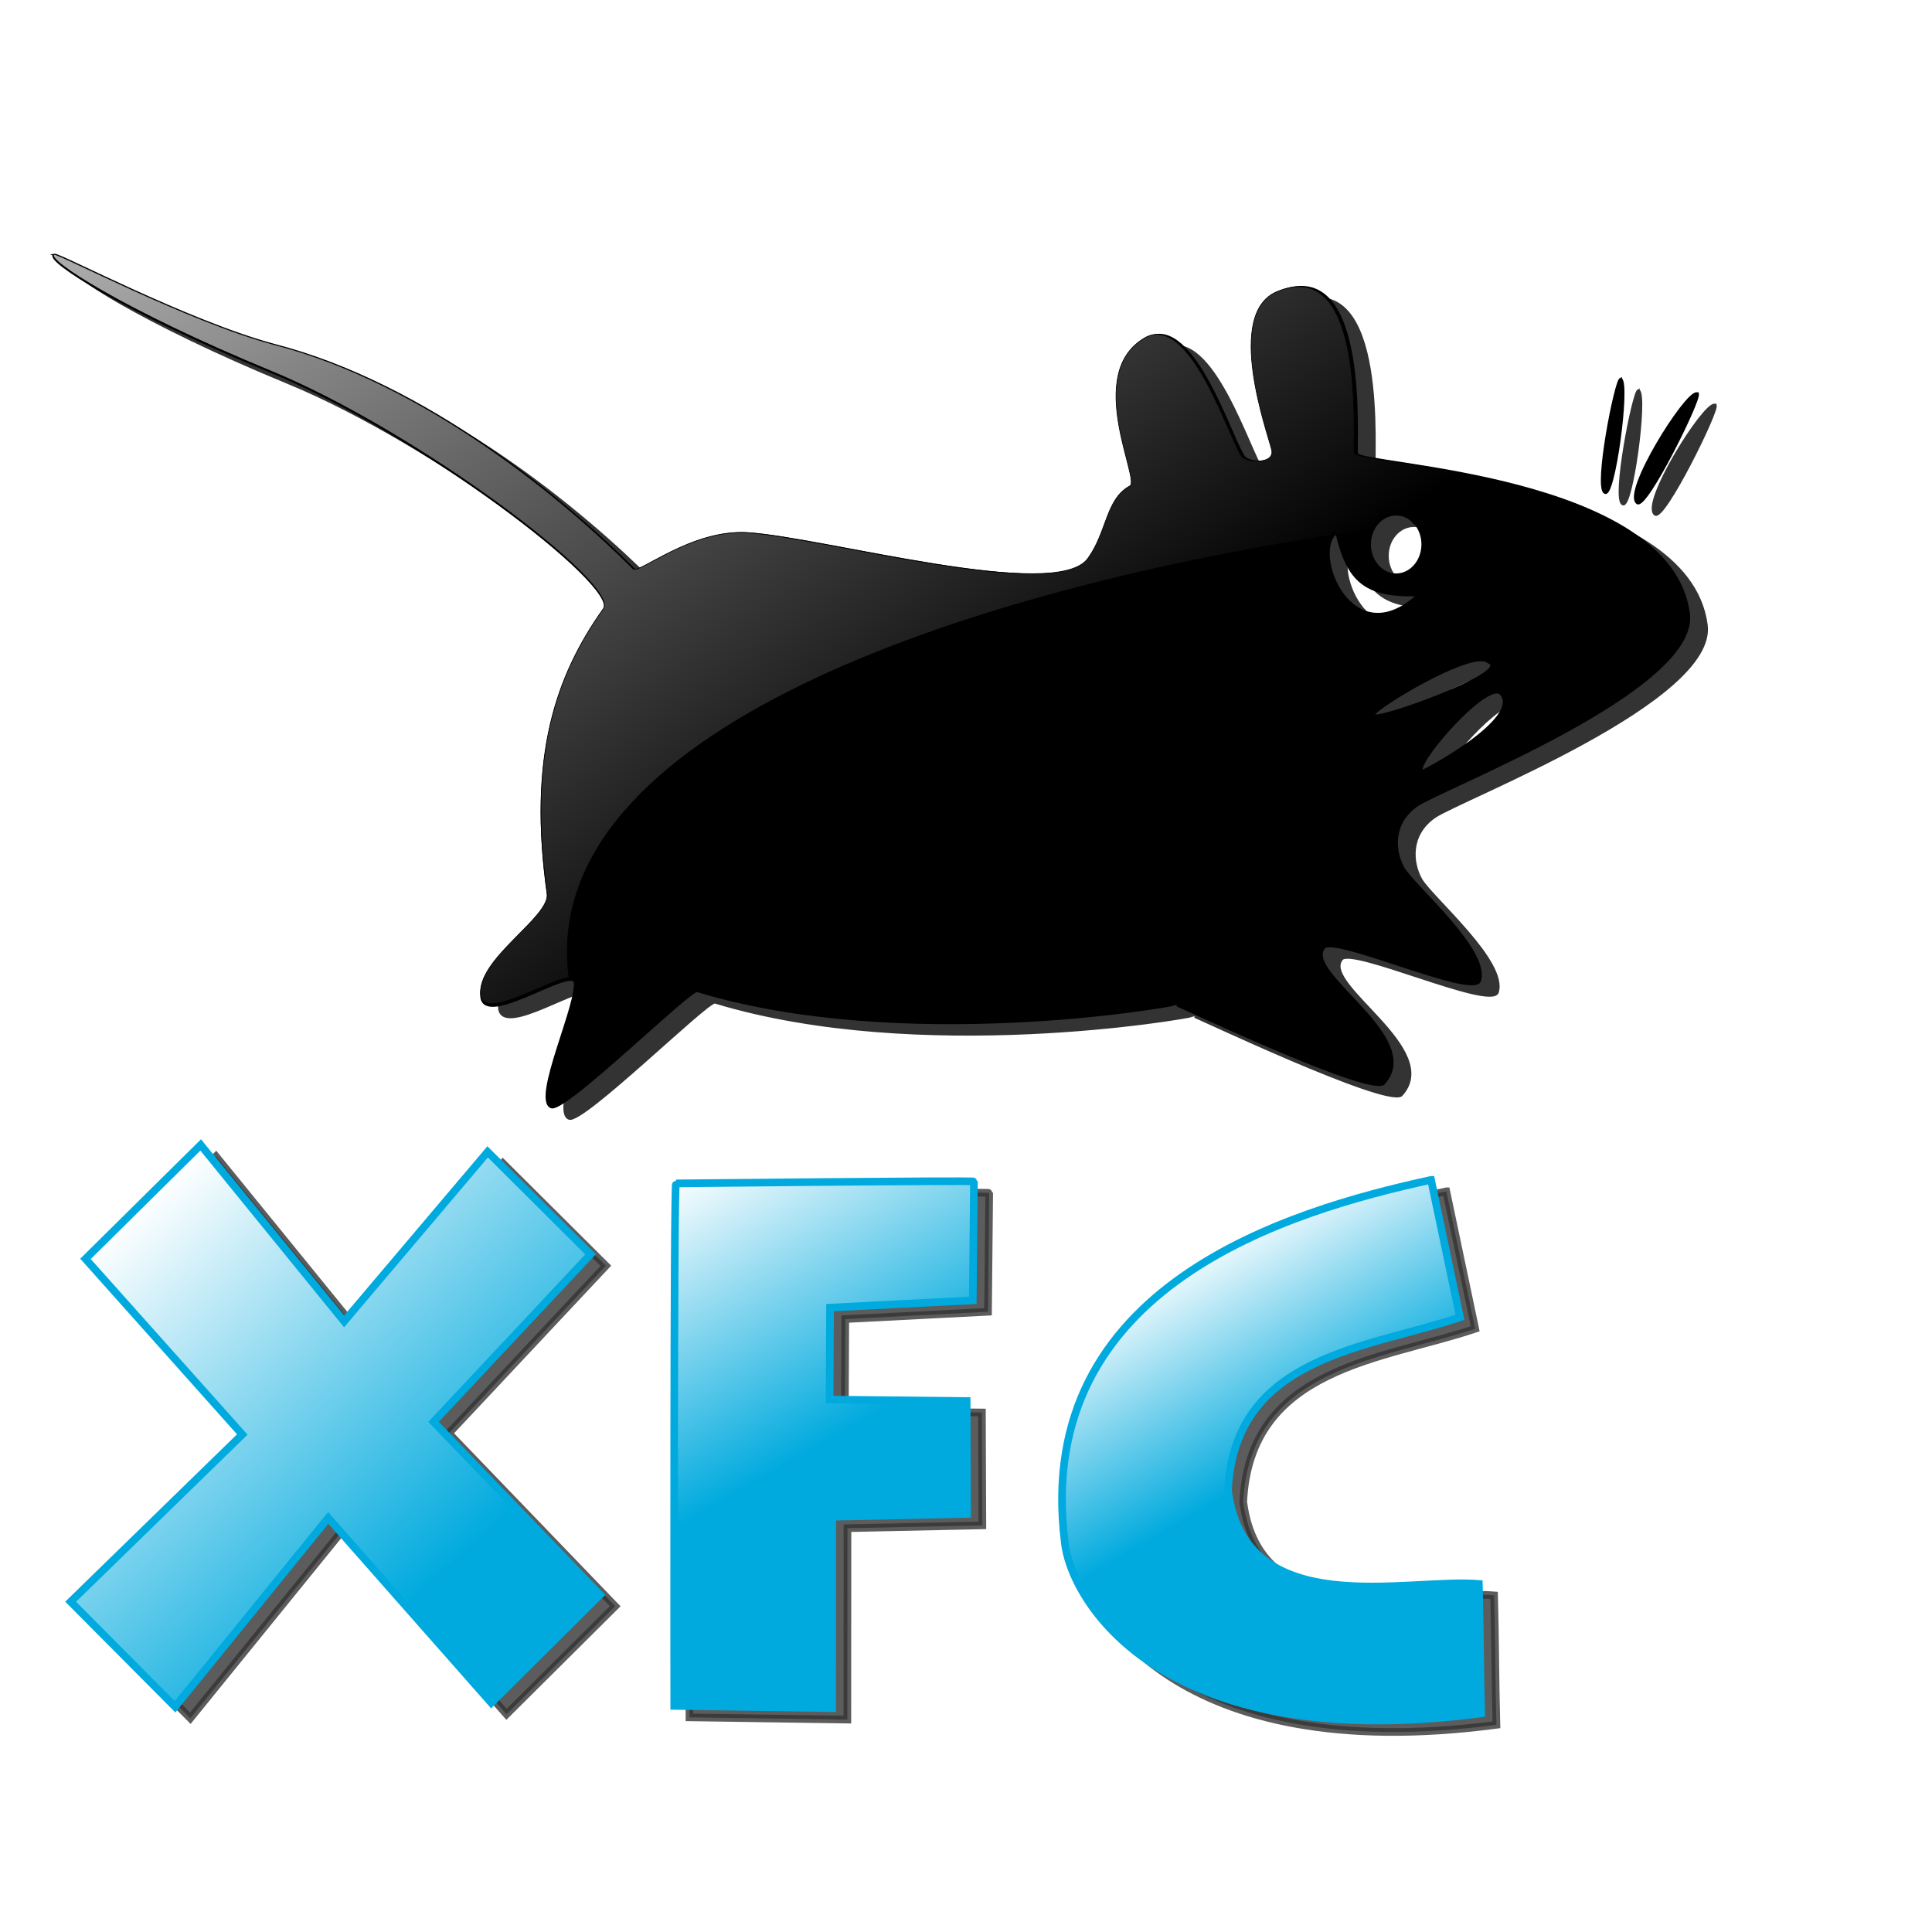 <svg xmlns="http://www.w3.org/2000/svg" xmlns:xlink="http://www.w3.org/1999/xlink" width="760" height="760"><title>XFCE 4 Logo</title><defs><linearGradient id="c"><stop offset="0"/><stop offset="1" stop-opacity="0"/></linearGradient><linearGradient id="d"><stop offset="0" stop-color="#b7b7b7"/><stop offset="1"/></linearGradient><linearGradient id="b"><stop offset="0" stop-color="#fff"/><stop offset=".5" stop-color="#7fd4ee"/><stop offset="1" stop-color="#00aade"/></linearGradient><linearGradient id="a"><stop offset="0" stop-color="#fff"/><stop offset=".499" stop-color="#d5e2ec"/><stop offset="1" stop-color="#d5e2ec"/></linearGradient><linearGradient x1="33.527" y1="441.981" x2="159.241" y2="581.413" id="f" xlink:href="#b" gradientUnits="userSpaceOnUse"/><linearGradient x1="245.517" y1="426.952" x2="305.392" y2="531.49" id="g" xlink:href="#b" gradientUnits="userSpaceOnUse" gradientTransform="translate(-.382 2.677)"/><linearGradient x1="440.521" y1="455.933" x2="486.955" y2="535.305" id="h" xlink:href="#b" gradientUnits="userSpaceOnUse" gradientTransform="translate(-.51 6.118)"/><linearGradient x1="118.252" y1="254.246" x2="291.871" y2="254.246" id="i" xlink:href="#c" gradientUnits="userSpaceOnUse"/><linearGradient x1="174.281" y1="164.167" x2="236.402" y2="253.706" id="l" xlink:href="#d" gradientUnits="userSpaceOnUse" gradientTransform="matrix(3.752 0 0 3.752 -424.922 -686.03)"/><filter color-interpolation-filters="sRGB" id="e"><feGaussianBlur stdDeviation="4.667"/></filter><filter color-interpolation-filters="sRGB" id="k"><feGaussianBlur stdDeviation="1.309"/></filter></defs><g stroke-width="3"><path d="M58.346 417.636l56.432 69.384 56.45-66.665 40.5 40.308-61.78 65.916 65.458 68.014-42.746 42.503-64.15-72.738-60.242 74.29L7.19 597.327l67.518-65.786-61.68-69.086zm186.976 15.124s117.205-1.22 117.205-.743c0 .473-.462 46.742-.462 46.742l-56.15 2.88-.172 36.17 53.92.57.174 44.41-53.062 1.123-.04 75.283-62.112-.883s-.25-205.554.7-205.554zm297.018-1.38c3.79 18.023 7.58 36.047 11.372 54.07-36.273 12.23-88.713 15.006-91.25 68.095 6.673 52.01 70.356 34.37 98.685 36.77.473 17.234.438 33.7.91 50.935-126.765 16.69-161.695-45.13-163.832-67.52-12.5-100.83 88.584-130.205 144.114-142.35z" transform="translate(26.6 37.252)" opacity=".8" filter="url(#e)" stroke="#000"/><g stroke="#00aade"><path d="M58.346 417.636l56.432 69.384 56.45-66.665 40.5 40.308-61.78 65.916 65.458 68.014-42.746 42.503-64.15-72.738-60.242 74.29L7.19 597.327l67.518-65.786-61.68-69.086z" fill="url(#f)" transform="translate(20.6 32.752)"/><path d="M245.322 432.76s117.205-1.22 117.205-.743c0 .473-.462 46.742-.462 46.742l-56.15 2.88-.172 36.17 53.92.57.174 44.41-53.062 1.123-.04 75.283-62.112-.883s-.25-205.554.7-205.554z" fill="url(#g)" transform="translate(20.6 32.752)"/><path d="M542.34 431.38c3.79 18.023 7.58 36.047 11.372 54.07-36.273 12.23-88.713 15.006-91.25 68.095 6.673 52.01 70.356 34.37 98.685 36.77.473 17.234.438 33.7.91 50.935-126.765 16.69-161.695-45.13-163.832-67.52-12.5-100.83 88.584-130.205 144.114-142.35z" fill="url(#h)" transform="translate(20.6 32.752)"/></g></g><g transform="matrix(3.752 0 0 3.752 -424.922 -686.03)" fill="url(#i)" stroke="#000" stroke-width=".268"><use transform="translate(1.865 1.199)" width="760" height="760" xlink:href="#j" opacity=".8" filter="url(#k)"/><path d="M118.946 209.57c-.915.5 7.297 5.882 22.687 12.218s36.667 22.377 35 24.97c-5 7.04-7.94 15.48-5.906 29.905.367 2.54-7.543 6.95-6.97 10.78.48 2.916 8.84-2.895 9.75-1.75.56 2.058-4.465 12.476-2.436 13.22 1.486.44 14.525-12.4 15.283-12.187 21.514 6.504 49.52 1.612 50.062 1.406-.05-.113 20.12 9.492 21.875 8.344 4.426-4.794-8.388-11.55-6.25-14.25.936-1.413 15.62 5.302 16.343 3.468 1.052-3.175-6.817-9.837-8-11.812-1.03-1.82-1.233-4.754 1.406-6.594 2.64-1.84 29.63-12.166 28.5-20.156-1.96-14.518-34.26-15.466-34.783-16.688-.245-.574 1.448-20.76-7.97-17.03-5.797 2.157-1.092 15.024-.717 16.687.347 1.533-2.573 1.36-3.124.69-1.23-1.503-5.273-14.926-10.063-12.53-6.718 3.702-.41 15.28-1.75 15.654-2.49 1.39-2.35 4.795-4.344 7.563-3.29 4.715-27.92-2.206-35.877-2.688-5.826-.345-11.38 4.42-11.906 3.812-7.094-7.103-21.765-19.484-37.844-23.593-9.017-2.448-22.43-9.53-22.968-9.44zm164.218 13c-.537.23-2.704 11.396-1.656 11.906.93.695 2.536-11.257 1.688-11.875-.014-.014-.014-.037-.032-.03zm7.97 1.53c-1.22-.022-7.716 10.36-6.22 11.47.93.694 6.71-11.045 6.313-11.438-.028-.023-.055-.03-.094-.03zm-31.5 12.657c1.538 0 2.78 1.404 2.78 3.156 0 1.753-1.242 3.188-2.78 3.188-1.54 0-2.782-1.433-2.782-3.186 0-1.752 1.242-3.156 2.78-3.156zm-6.25 1.906c1.183 5.11 3.016 6.726 8.562 6.563-7.06 6.473-11.334-4.604-8.563-6.563zm14.937 13.375c.44-.035.777.034.97.22 2.78 1.007-11.933 6.31-12.03 5.56-.15-.515 7.986-5.53 11.062-5.78zm1.814 3.375c.152-.012.294.036.406.094 2.624 2.608-8.31 8.39-8.188 8.187-.88-.532 5.498-8.104 7.78-8.28z" id="j" fill="#000" fill-rule="evenodd"/><path d="M21.406 100.375c-3.433 1.88 27.406 22.068 85.156 45.844 57.755 23.774 137.6 83.99 131.344 93.717-18.758 26.42-29.824 58.092-22.187 112.218 1.375 9.528-28.28 26.062-26.127 40.438 1.62 9.847 27.167-6.836 34.75-7.125-12.75-97.07 156.376-151.98 300.03-174.345.423-.62.943-1.146 1.532-1.563.104.447.207.85.313 1.282 4.64-.715 9.264-1.416 13.842-2.063 1.737-3.797 5.243-6.375 9.282-6.375 3.182 0 6.025 1.59 7.937 4.125 23.875-2.994 46.506-5.064 66.844-6.218-37.955-16.115-88.987-18.63-90.25-21.593-.92-2.156 5.43-77.9-29.906-63.908-21.758 8.097-4.096 56.353-2.69 62.593 1.3 5.745-9.68 5.116-11.75 2.594-4.614-5.637-19.774-56.016-37.75-47.03-25.208 13.897-1.533 57.34-6.56 58.75-9.34 5.217-8.828 17.986-16.314 28.373-12.345 17.693-104.762-8.254-134.625-10.063-21.86-1.29-42.68 16.564-44.656 14.282-26.62-26.657-81.664-73.112-142-88.53-33.836-9.183-84.2-35.745-86.22-35.407z" transform="matrix(.266 0 0 .266 113.237 182.82)" fill="url(#l)"/></g></svg>